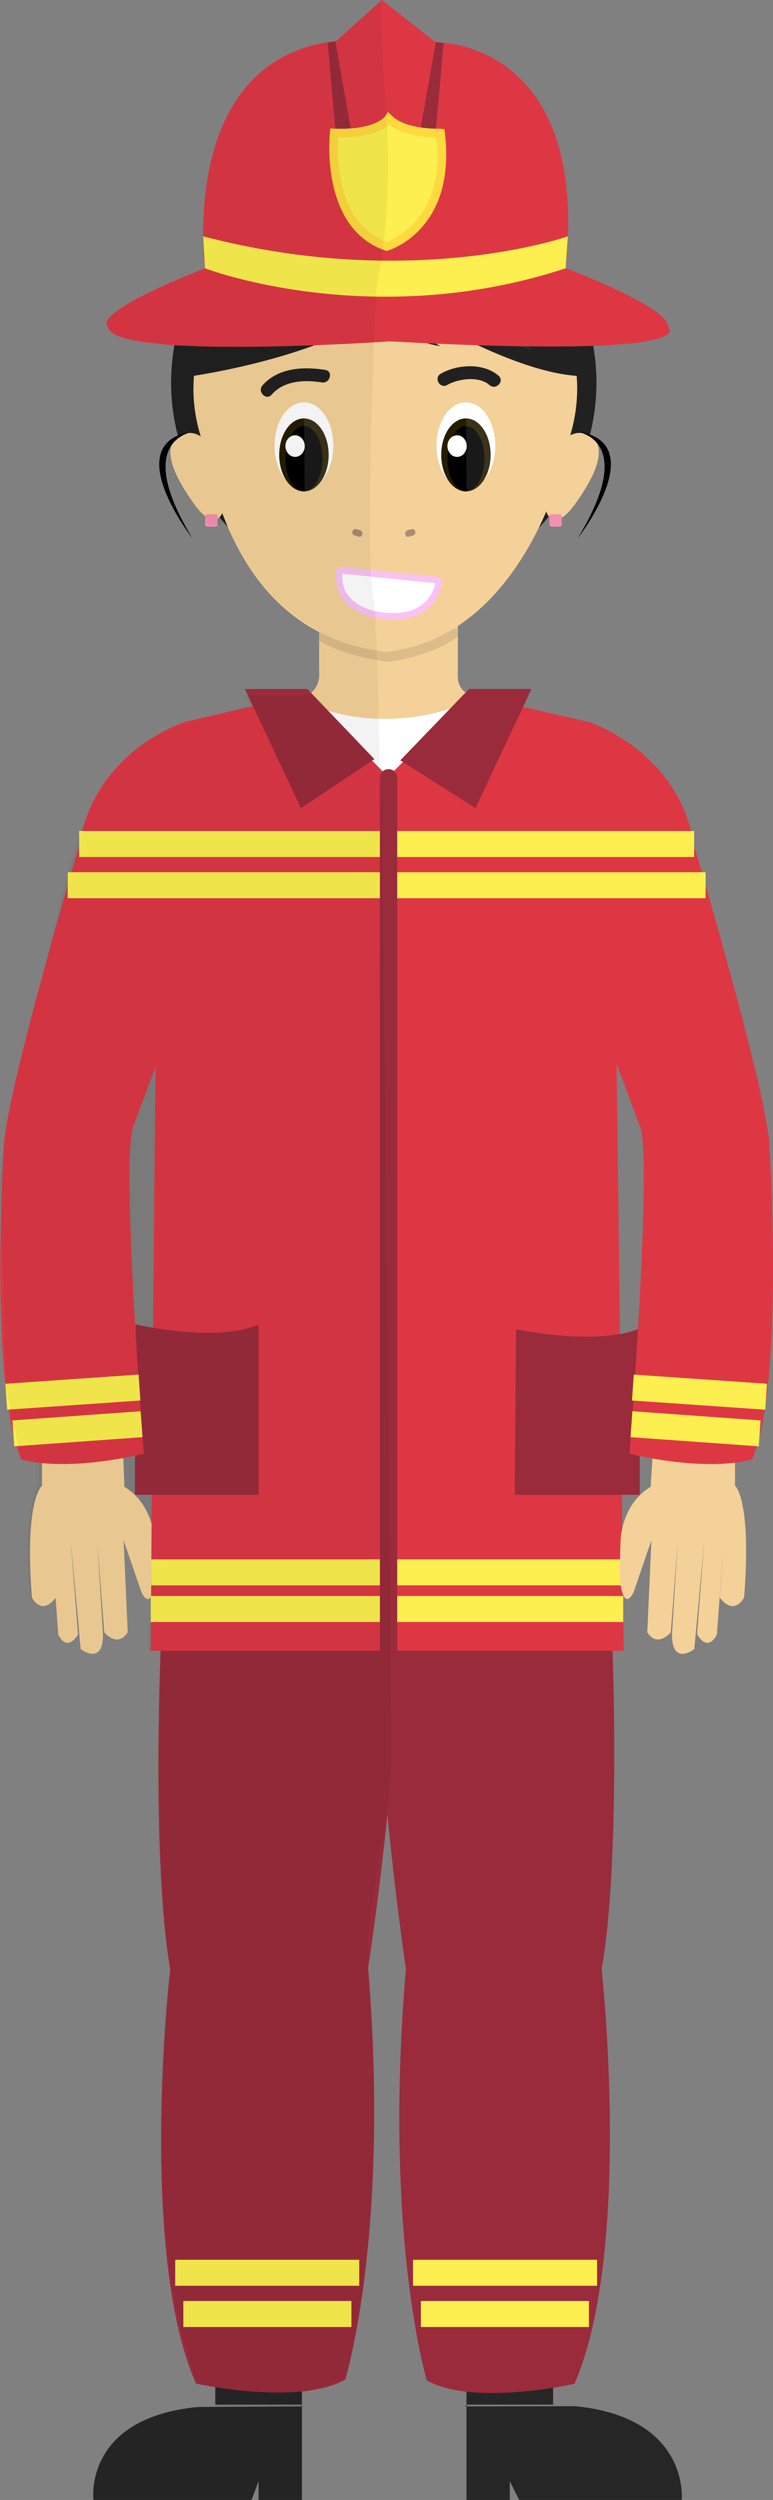 <?xml version="1.0" encoding="utf-8"?>
<!-- Generator: Adobe Illustrator 16.0.0, SVG Export Plug-In . SVG Version: 6.00 Build 0)  -->
<!DOCTYPE svg PUBLIC "-//W3C//DTD SVG 1.1//EN" "http://www.w3.org/Graphics/SVG/1.1/DTD/svg11.dtd">
<svg version="1.1" id="Layer_1" xmlns="http://www.w3.org/2000/svg" xmlns:xlink="http://www.w3.org/1999/xlink" x="0px" y="0px"
	 width="89.236px" height="288.514px" viewBox="102.149 5.487 89.236 288.514"
	 enable-background="new 102.149 5.487 89.236 288.514" xml:space="preserve">
<rect x="102.149" y="5.487" width="89.236" height="288.514" fill="#808080" stroke="none"/>
<path fill="#F4D198" d="M107,173v3.95c0,0-2.049,1.493-1.166,12.911c0,0,1.058,2.205,2.753,0c-0.28-3.532-0.261-3.228-0.509-6.617
	l0.792,10.857c0,0,0.928,2.203,2.284,0l-0.844-10.857l1.155,12.554c0,0,2.58,2.035,2.58-1.696l-0.679-10.856l0.814,10.619
	c0,0,1.528,1.864,2.714,0l-0.474-10.619l2.035,5.938c0,0,1.018,2.375,1.526-0.848c0,0,0.17-0.348,0-5.092
	c0,0-0.082-4.135-3.474-6.169l-0.157-4.274"/>
<path id="Neck_5_" fill="#F4D198" d="M156.529,85.738c-1.678-0.606-1.529-2.224-1.529-2.224V78h-7.838H139v5.514
	c0,0,0.02,1.485-1.385,2.224c-2.105,1.107-4.107,1.524-4.107,1.524L133.553,97h13.416h13.375l0.362-9.738
	C160.706,87.262,158.766,86.546,156.529,85.738z"/>
<rect x="127" y="275" fill="#262626" width="10" height="8"/>
<rect x="156" y="275" fill="#262626" width="10" height="8"/>
<path fill="#992B3B" d="M120.771,193.788c0,0-1.229,26.021,1.028,38.957c0,0-3.756,32.489,2.972,47.828c0,0,11.757,2.6,17.234-0.454
	c0,0,5.179-16.737,2.643-47.51c0,0,4.366-28.317,2.921-39.528L120.771,193.788z"/>
<path fill="#992B3B" d="M172.789,193.792c0,0,1.105,26.017-1.184,38.961c0,0,3.576,32.476-3.142,47.841
	c0,0-11.638,2.646-17.041-0.388c0,0-5.051-16.717-2.412-47.499c0,0-4.197-28.301-2.721-39.518L172.789,193.792z"/>
<path fill="#262626" d="M137,283v11h-5v-2.163L131.179,294H112.94c0,0-1.223-9.408,11.994-10.729l12.162-0.07"/>
<path fill="#262626" d="M155.818,283.2l12.771-0.019c13.218,1.319,12.263,10.817,12.263,10.817h-18.768L161,291.837V294h-5v-11"/>
<path fill="#FFFFFF" stroke="#B5B5B5" stroke-linecap="round" stroke-linejoin="round" stroke-miterlimit="10" d="M144.924,278.62"
	/>
<path fill="#FFFFFF" stroke="#B5B5B5" stroke-linecap="round" stroke-linejoin="round" stroke-miterlimit="10" d="M147.021,188.749"
	/>
<path fill="#FFFFFF" d="M138.938,87.128c0,0,6.755,2.954,15.512,0.038l-6.9,32.206L138.938,87.128z"/>
<path fill="#DD3744" d="M172.839,92.33c-0.112-2.24-2.854-3.551-2.854-3.551l-7.78-1.783l-10.283,3.156l-4.947,4.966l-1.604,22.713
	L146.862,196h27.291C174.152,196,172.952,94.57,172.839,92.33z"/>
<path fill="#DD3744" d="M120.862,92.285c0.544-2.191,2.854-3.55,2.854-3.55l7.64-1.752l11.213,3.734l4.381,4.412L147.303,196
	h-27.754C119.548,196,120.165,95.09,120.862,92.285z"/>
<path fill="#992B3B" d="M117.803,158.322c0,0,9.197,2.186,14.197,0.031V178h-14.279L117.803,158.322z"/>
<path fill="#992B3B" d="M161.721,158.9c0,0,9.279,1.979,14.279-0.098V178h-14.424L161.721,158.9z"/>
<polygon fill="#992B3B" points="130.42,85 136.886,98.751 145.368,93.094 137.629,85 "/>
<polygon fill="#992B3B" points="163.503,85 157.037,98.751 148.36,93.235 156.293,85 "/>
<path fill="#DD3744" d="M123.717,88.707c0,0-10.704,3.281-12.427,14.399c0,0-8.706,29.373-8.706,34.932
	c0,0-1.723,27.239,2.009,35.856c0,0,4.398,1.598,14.159-0.627c0,0-2.66-33.841-1.233-37.731l5.91-15.842"/>
<line fill="none" stroke="#FCEF4F" stroke-width="3" stroke-miterlimit="10" x1="175.122" y1="186.947" x2="119.609" y2="186.947"/>
<line fill="none" stroke="#FCEF4F" stroke-width="3" stroke-miterlimit="10" x1="174.094" y1="191.177" x2="119.548" y2="191.177"/>
<line fill="none" stroke="#FCEF4F" stroke-width="3" stroke-miterlimit="10" x1="102.872" y1="166.68" x2="118.252" y2="165.62"/>
<line fill="none" stroke="#FCEF4F" stroke-width="3" stroke-miterlimit="10" x1="103.694" y1="170.908" x2="118.492" y2="169.85"/>
<line fill="none" stroke="#FCEF4F" stroke-width="3" stroke-miterlimit="10" x1="122.375" y1="267.783" x2="143.62" y2="267.783"/>
<line fill="none" stroke="#FCEF4F" stroke-width="3" stroke-miterlimit="10" x1="123.315" y1="272.541" x2="142.714" y2="272.541"/>
<line fill="none" stroke="#FCEF4F" stroke-width="3" stroke-miterlimit="10" x1="171.075" y1="267.783" x2="149.83" y2="267.783"/>
<line fill="none" stroke="#FCEF4F" stroke-width="3" stroke-miterlimit="10" x1="170.137" y1="272.541" x2="150.736" y2="272.541"/>
<ellipse fill="#212121" cx="146.454" cy="49.644" rx="24.551" ry="24.492"/>
<polyline id="Neck_4_" fill="#F4D198" points="155,83 155,77 146.742,77 139,77 139,83 "/>
<path opacity="0.1" enable-background="new    " d="M146.891,81.873c2.805-0.351,6.109-1.396,8.109-2.908V78h-8.232H139v1.442
	C141,80.643,144.113,81.498,146.891,81.873"/>
<path id="Face_1_" fill="#F4D198" d="M146.634,80.722c13.091-1.268,19.447-15.741,21.259-24.733
	c0.575-1.776,0.885-3.717,0.885-5.662c0-0.062-0.002-0.144-0.002-0.205c0.002-0.019,0.002-0.122,0.002-0.122h-0.002
	c-0.127-10-9.992-19.653-22.146-19.653c-12.233,0-22.15,8.982-22.15,20.005c0,1.995,0.326,3.944,0.931,5.76
	C127.245,65.133,131.495,78.889,146.634,80.722"/>
<path id="Ear_1_4_" fill="#F4D198" d="M123.558,55.488c0,0-4.538,0.567,1.042,8.23c3.101,4.258,3.975-0.61,3.039-0.559
	c-0.937,0.05-0.222-4.174-1.362-6.224C125.228,55.05,123.558,55.488,123.558,55.488z"/>
<path id="Ear_1_1_" fill="#F4D198" d="M169.532,55.488c0,0,4.538,0.567-1.041,8.23c-3.101,4.258-3.976-0.61-3.038-0.559
	c0.936,0.05,0.222-4.174,1.361-6.224C167.863,55.05,169.532,55.488,169.532,55.488z"/>
<ellipse fill="#212121" cx="146.383" cy="19.895" rx="8.51" ry="6.35"/>
<path fill="#880E4F" d="M154,25.163c0,0.645-1.587,1.837-2.762,1.837h-10.409c-1.174,0-2.829-1.192-2.829-1.837v-0.022
	c0-0.646,1.655-1.141,2.829-1.141h10.409c1.175,0,2.762,0.495,2.762,1.141V25.163z"/>
<g>
	<path fill="#212121" d="M124.303,48.891c0,0,14.691-2.073,21.876-7.524c0,0,1.841,3.301,6.789,4.069c0,0-3.596-1.996-4.475-4.914
		c0,0,12.378,7.985,20.601,8.369c0,0,2.713-22.727-22.755-22.036C120.87,27.546,124.303,48.891,124.303,48.891z"/>
	<path fill="#263238" d="M163.689,45.833c0,0-7.996-1.222-12.551-6.887"/>
	<path fill="#263238" d="M150.19,44.273c0,0-3.776-2.107-5.276-6.579"/>
	<path fill="#263238" d="M132.802,45.159c0,0,7.206,0.532,9.527-5.716"/>
	<path fill="#263238" d="M151.809,35.349c0,0,10.74,8.673,15.719,6.87"/>
	<path fill="#263238" d="M125.903,45.17c0,0,11.801-6.052,15.138-13.133"/>
</g>
<path fill="#263238" d="M143.328,23.972c0,0-4.622-4.777-3.105-8.454"/>
<path fill="#263238" d="M146.384,23.972c0,0-2.306-6.624,0-10.426"/>
<path fill="#263238" d="M149.525,23.972c0,0,4.393-4.376,2.762-8.647"/>
<path fill="#F48FB1" d="M127.259,66.061c0,0.108-0.088,0.196-0.196,0.196h-1.026c-0.108,0-0.196-0.088-0.196-0.196v-1.026
	c0-0.108,0.088-0.196,0.196-0.196h1.026c0.108,0,0.196,0.088,0.196,0.196V66.061z"/>
<path fill="#F48FB1" d="M166.988,66.061c0,0.108-0.088,0.196-0.195,0.196h-1.025c-0.108,0-0.197-0.088-0.197-0.196v-1.026
	c0-0.108,0.089-0.196,0.197-0.196h1.025c0.107,0,0.195,0.088,0.195,0.196V66.061z"/>
<g>
	<g>
		<path fill="#AA8C75" d="M149.379,67.415c0.149-0.059,0.306-0.087,0.46-0.131c0.464-0.133,0.267-0.857-0.199-0.724
			c-0.154,0.044-0.311,0.073-0.46,0.131C148.734,66.865,148.928,67.591,149.379,67.415L149.379,67.415z"/>
	</g>
</g>
<g>
	<g>
		<path fill="#AA8C75" d="M143.739,66.692c-0.148-0.059-0.304-0.087-0.458-0.132c-0.466-0.134-0.663,0.59-0.199,0.724
			c0.153,0.044,0.309,0.073,0.458,0.132C143.99,67.593,144.184,66.868,143.739,66.692L143.739,66.692z"/>
	</g>
</g>
<ellipse fill="#FFFFFF" cx="137.235" cy="56.923" rx="3.394" ry="5.007"/>
<ellipse fill="#261D00" cx="137.235" cy="57.985" rx="2.854" ry="4.211"/>
<ellipse cx="137.235" cy="58.43" rx="2.134" ry="3.766"/>
<ellipse fill="#FFFFFF" cx="136.214" cy="56.968" rx="1.113" ry="1.248"/>
<path opacity="0.1" fill="#FFFFFF" enable-background="new    " d="M137.254,51.919l0.059,10.271
	c0.777-0.031,1.477-0.519,1.979-1.291c0.812-0.915,1.338-2.353,1.338-3.976C140.629,54.168,139.12,51.934,137.254,51.919z"/>
<ellipse fill="#FFFFFF" cx="155.934" cy="56.923" rx="3.394" ry="5.007"/>
<ellipse fill="#261D00" cx="155.936" cy="57.985" rx="2.854" ry="4.211"/>
<ellipse cx="155.934" cy="58.43" rx="2.135" ry="3.766"/>
<ellipse fill="#FFFFFF" cx="154.913" cy="56.968" rx="1.112" ry="1.248"/>
<path opacity="0.1" fill="#FFFFFF" enable-background="new    " d="M155.953,51.919l0.059,10.271
	c0.777-0.031,1.477-0.519,1.979-1.291c0.812-0.915,1.336-2.353,1.336-3.976C159.327,54.168,157.818,51.934,155.953,51.919z"/>
<path fill="#FFFFFF" stroke="#F9C2F5" stroke-width="0.75" stroke-linecap="round" stroke-linejoin="round" stroke-miterlimit="10" d="
	M141.367,71.289l11.47,1.174c0,0-0.296,4.175-5.313,4.152C143.511,76.597,140.796,74.484,141.367,71.289z"/>
<g>
	<g>
		<path fill="#212121" d="M133.511,51.029c1.426-1.629,3.786-1.73,5.79-1.406c0.946,0.153,1.352-1.292,0.398-1.446
			c-2.516-0.407-5.454-0.259-7.249,1.792C131.816,50.693,132.873,51.758,133.511,51.029L133.511,51.029z"/>
	</g>
</g>
<g>
	<g>
		<path fill="#212121" d="M153.779,49.916c1.271-0.741,3.686-1.049,4.873,0.006c0.722,0.64,1.785-0.417,1.062-1.061
			c-1.717-1.525-4.795-1.345-6.69-0.24C152.188,49.107,152.941,50.404,153.779,49.916L153.779,49.916z"/>
	</g>
</g>
<path fill="#F4D198" d="M187,173v3.95c0,0,1.934,1.493,1.049,12.911c0,0-1.113,2.205-2.811,0c0.281-3.532,0.232-3.228,0.482-6.617
	l-0.811,10.857c0,0-0.934,2.203-2.29,0l0.84-10.857l-1.157,12.554c0,0-2.58,2.035-2.58-1.696l0.678-10.856l-0.812,10.619
	c0,0-1.527,1.864-2.714,0l0.474-10.619l-2.035,5.938c0,0-1.018,2.375-1.525-0.848c0,0-0.17-0.348,0-5.092
	c0,0,0.082-4.135,3.474-6.169l0.272-4.274"/>
<path fill="#DD3744" d="M169.855,88.707c0,0,10.703,3.281,12.426,14.399c0,0,8.707,29.373,8.707,34.932
	c0,0,1.723,27.239-2.01,35.856c0,0-4.398,1.598-14.16-0.627c0,0,2.662-33.841,1.232-37.731l-5.91-15.842"/>
<line fill="none" stroke="#FCEF4F" stroke-width="3" stroke-miterlimit="10" x1="182.281" y1="102.892" x2="111.29" y2="102.892"/>
<line fill="none" stroke="#FCEF4F" stroke-width="3" stroke-miterlimit="10" x1="183.604" y1="107.649" x2="109.968" y2="107.649"/>
<line fill="none" stroke="#FCEF4F" stroke-width="3" stroke-miterlimit="10" x1="190.59" y1="166.68" x2="175.21" y2="165.62"/>
<line fill="none" stroke="#FCEF4F" stroke-width="3" stroke-miterlimit="10" x1="189.844" y1="170.908" x2="175.045" y2="169.85"/>
<line fill="none" stroke="#992B3B" stroke-width="2" stroke-linecap="round" stroke-linejoin="round" stroke-miterlimit="10" x1="147.005" y1="95.25" x2="147.005" y2="195.621"/>
<path fill="#DD3744" d="M125.809,36.45c0,0-3.163-24.244,15.152-26.22l5.271-4.743l6.193,4.875c0,0,17.788-0.395,15.021,26.089
	c0,0,12.123,4.479,11.857,6.851c0,0,4.479,3.558-32.148,1.581c0,0-32.283,2.241-32.547-1.712
	C114.609,43.17,112.106,41.853,125.809,36.45z"/>
<path fill="#FCEF4F" d="M125.809,36.45c0,0,19.239,7.379,41.638,0l0.258-3.689c0,0-17.935,6.325-42.103,0L125.809,36.45z"/>
<path d="M125.091,55.198c0,0-8.117,0.287-0.726,12.414C124.365,67.612,115.278,56.01,125.091,55.198z"/>
<path d="M168.111,55.198c0,0,8.119,0.287,0.728,12.414C168.839,67.612,177.926,56.01,168.111,55.198z"/>
<path fill="#992B3B" d="M140.951,21.294l-0.982-10.897l0.899-0.12l1.924,10.944C142.792,21.221,141.823,22.519,140.951,21.294z"/>
<path fill="#992B3B" d="M152.382,21.297l0.981-10.832l-0.897-0.12l-1.925,10.879C150.541,21.225,151.509,22.515,152.382,21.297z"/>
<path fill="#FCEF4F" stroke="#FFDA3E" stroke-miterlimit="10" d="M147.019,19.196c0,0-1.174,1.841-6.287,1.637
	c0,0-1.188,10.637,6.054,13.092c0,0,7.547-2.148,6.219-13.092C153.004,20.833,148.908,21.038,147.019,19.196z"/>
<path opacity="0.05" enable-background="new    " d="M147.302,209.104c0.069-8.229-1.008-129.501-2.007-134.398
	c-1.21-5.923,0.329-35.994,0.329-35.994c2.935-14.739-0.052-27.299,0.608-33.224l-5.271,4.743
	c-18.505,2.41-15.152,26.22-15.152,26.22c-13.596,5.464-11.2,6.72-11.2,6.72c0.347,1.255,2.99,1.519,2.99,1.519l4.625,0.694
	c-0.925,6.536,0.44,10.337,0.44,10.337c-5.627,2.709,1.7,11.892,1.7,11.892c-4.882-8.055-2.625-10.538-2.625-10.538
	c-0.354,4.024,4.26,8.232,4.26,8.232V66h1.742l0.033-0.512c0.219,0.254,0.537,0.541,0.774,0.805
	C132.281,75.426,139,78.259,139,78.259s0,3.858,0,5.584c0,0.673-0.822,1.605-1.197,1.777c-0.887,0.405-7.344,0.04-7.344,0.04
	l0.627,1.341c0,0-6.332,1.482-8.219,2.186c-12.164,4.535-12.368,17.006-16.163,30.184c-1.401,4.864-4.971,18.426-4.515,24.837
	c0.236,3.322,0.618,21.411,0.618,21.411l1.787,8.275l2.032,0.444l-0.029,2.609c0,0-1.945,2.428-0.963,12.911
	c0,0,1.297,2.293,2.854,0l0.359,4.24c0,0,1.385,2.543,2.442-0.694l0.175,2.391c0,0,2.325,2.015,2.633-1.466l0.083-0.469
	c0,0,1.634,1.824,2.714,0l-0.474-10.619l2.035,5.938c0,0,0.597,1.342,1.093,0.539L119.284,196h1.423l-0.27,13.291
	c0,0,0.213,17.705,1.362,23.416c0,0-3.944,28.448,3.129,47.848l2.071,0.395v2.431c0,0-5.18-0.594-10.553,2.986
	c-1.6,1.065-3.991,4.797-3.507,7.635h18.239l0.821-2.163V294h5v-12.396l4.876-1.484c0,0,5.364-15.244,2.708-47.51
	c-0.383-4.65,2.223-17.365,2.223-17.365L147.302,209.104"/>
</svg>
